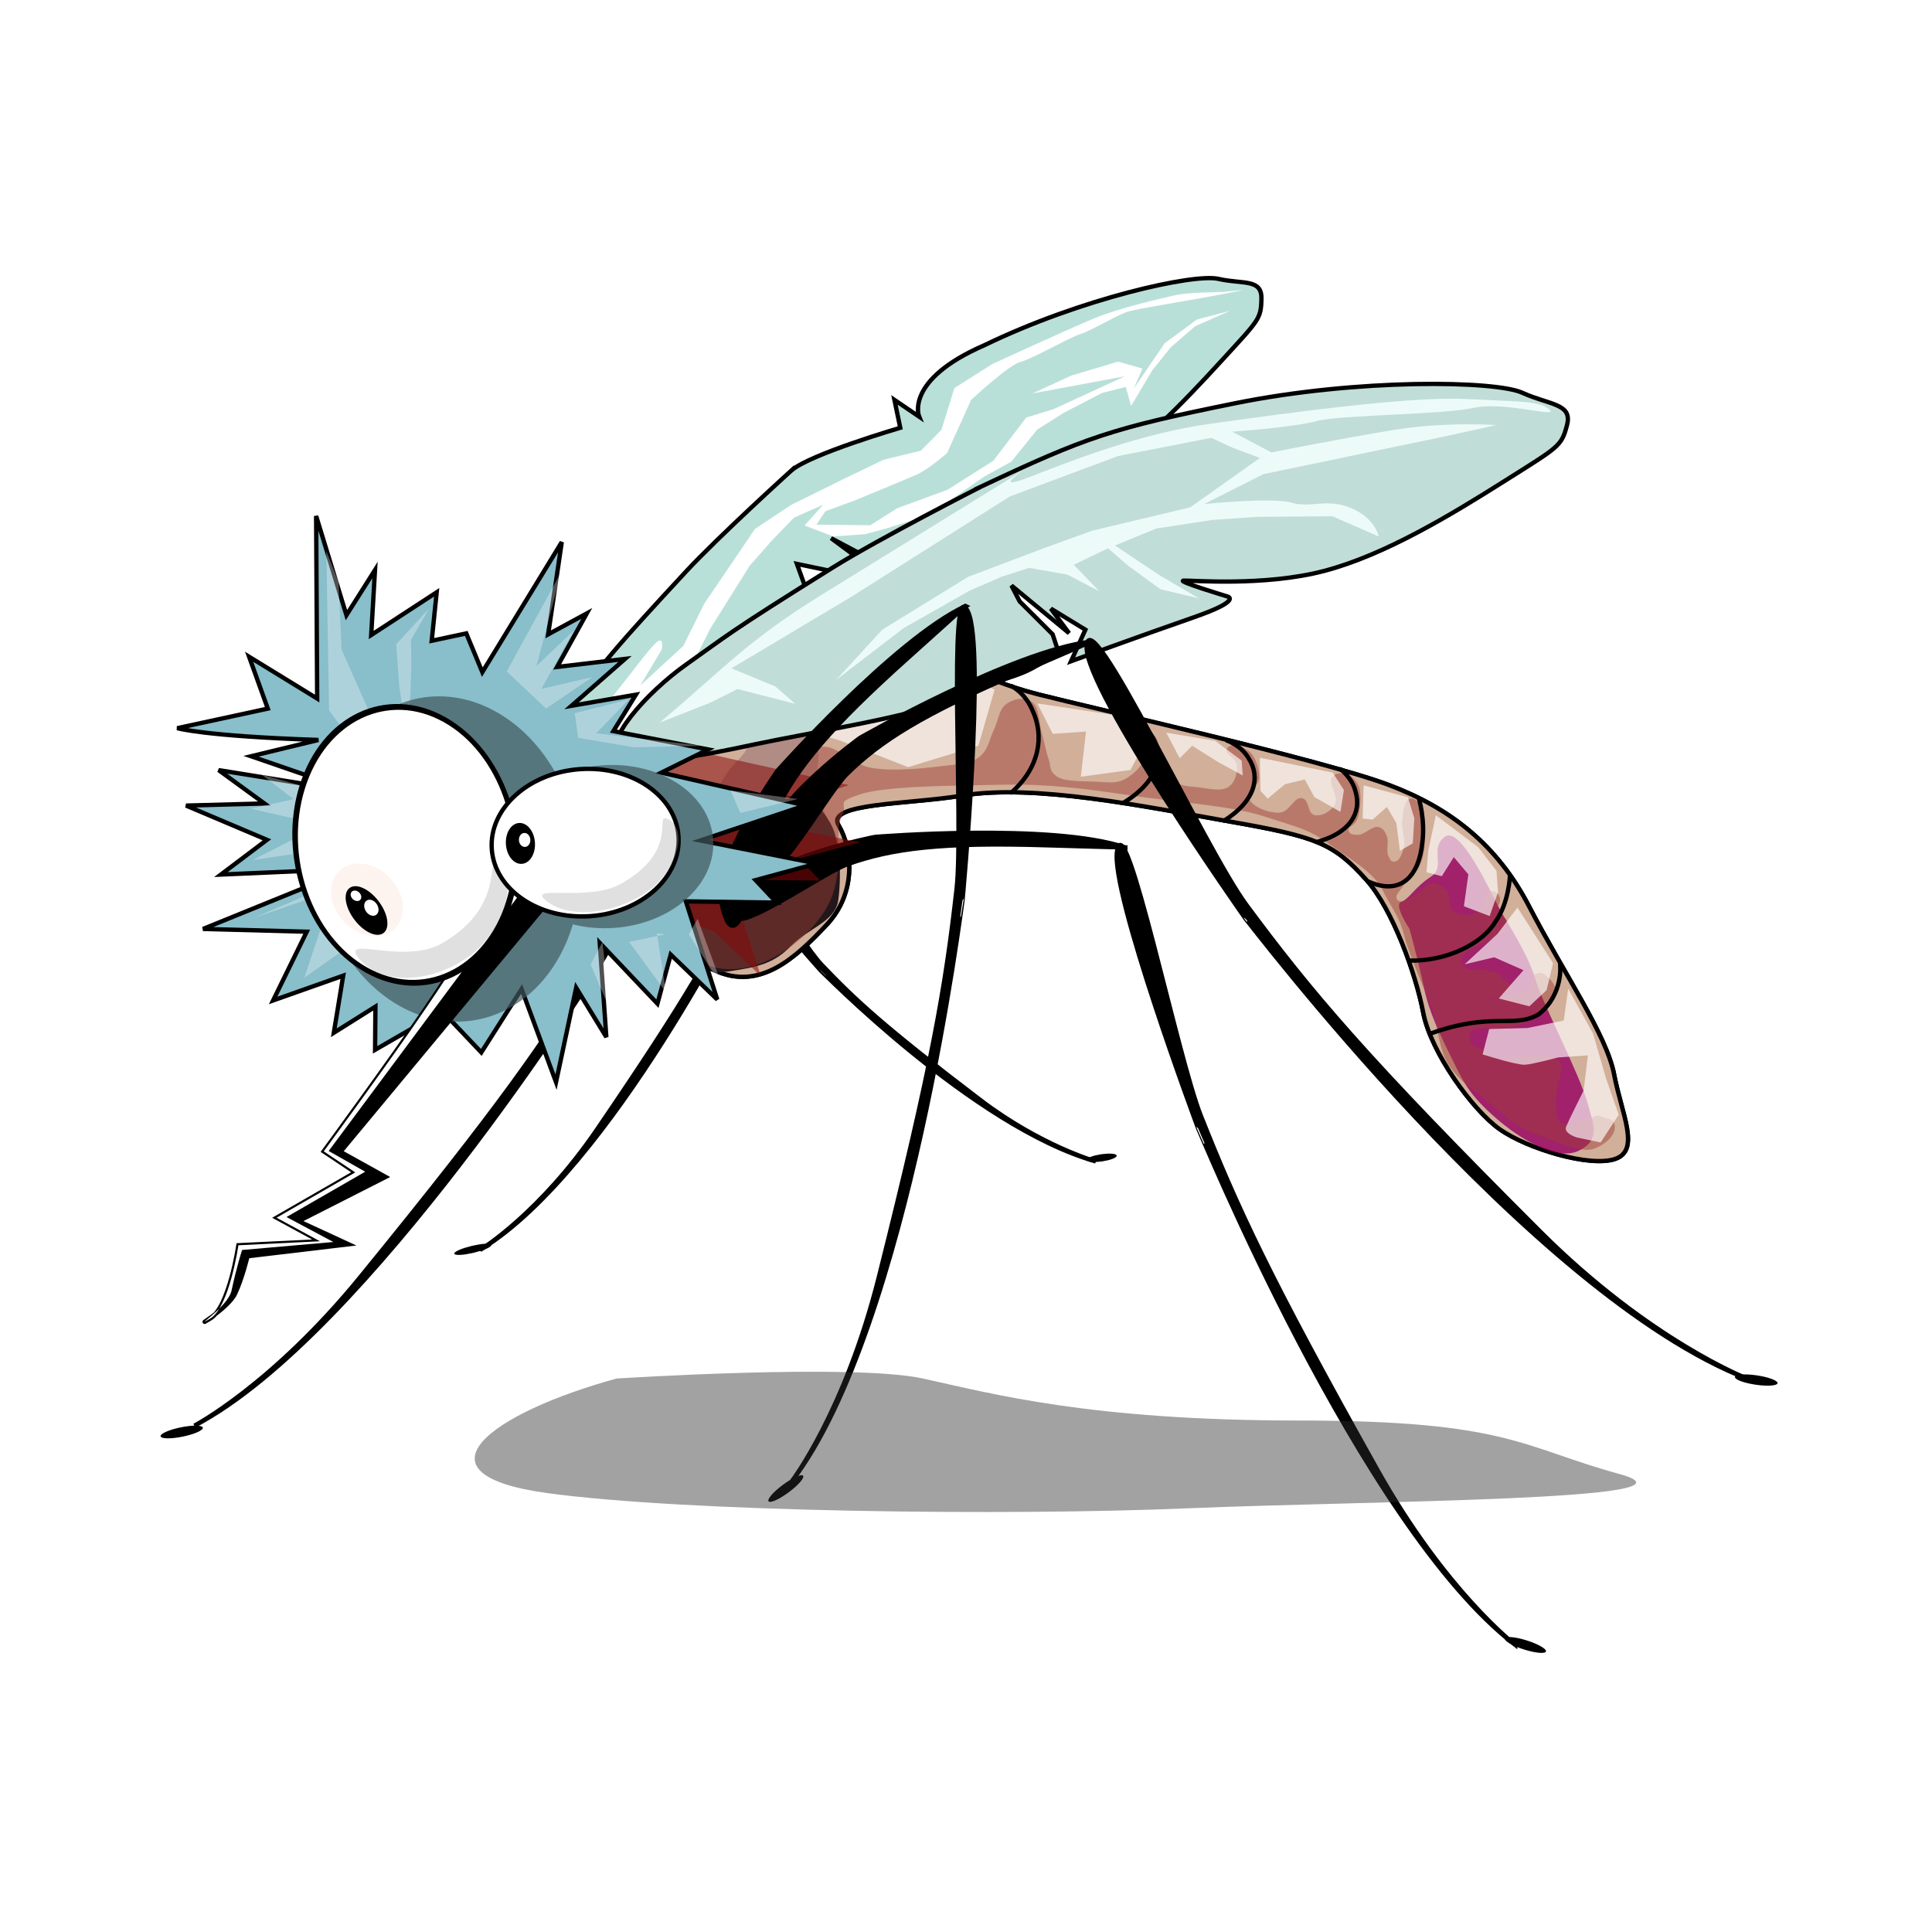 <svg:svg xmlns:dc="http://purl.org/dc/elements/1.1/" xmlns:ns1="http://sodipodi.sourceforge.net/DTD/sodipodi-0.dtd" xmlns:ns2="http://www.inkscape.org/namespaces/inkscape" xmlns:ns4="http://creativecommons.org/ns#" xmlns:rdf="http://www.w3.org/1999/02/22-rdf-syntax-ns#" xmlns:svg="http://www.w3.org/2000/svg" height="482.364" id="svg4834" version="1.1" viewBox="95.997 -67.598 482.364 482.364" width="482.364" ns1:docname="_svgclean2.svg" ns2:version="0.48.3.1 r9886">
  <ns1:namedview bordercolor="#666666" borderopacity="1" gridtolerance="10" guidetolerance="10" id="namedview105" objecttolerance="10" pagecolor="#ffffff" showgrid="false" ns2:current-layer="svg4834" ns2:cx="359.85406" ns2:cy="215.98736" ns2:pageopacity="0" ns2:pageshadow="2" ns2:window-height="645" ns2:window-maximized="0" ns2:window-width="674" ns2:window-x="0" ns2:window-y="0" ns2:zoom="0.22425739" />
  <svg:defs id="defs4836">
    <svg:filter color-interpolation-filters="sRGB" id="filter6479-7">
      <svg:feGaussianBlur id="feGaussianBlur6481-3" stdDeviation="2.158" />
    </svg:filter>
    <svg:filter color-interpolation-filters="sRGB" id="filter6513-0">
      <svg:feGaussianBlur id="feGaussianBlur6515-7" stdDeviation="2.283" />
    </svg:filter>
    <svg:filter color-interpolation-filters="sRGB" height="1.154" id="filter6453-1" width="1.255" x="-.127" y="-.077">
      <svg:feGaussianBlur id="feGaussianBlur6455-2" stdDeviation="4.197" />
    </svg:filter>
    <svg:filter color-interpolation-filters="sRGB" id="filter6343-9">
      <svg:feGaussianBlur id="feGaussianBlur6345-1" stdDeviation="4.323" />
    </svg:filter>
    <svg:filter color-interpolation-filters="sRGB" id="filter6321-2">
      <svg:feGaussianBlur id="feGaussianBlur6323-2" stdDeviation="4.022" />
    </svg:filter>
    <svg:filter color-interpolation-filters="sRGB" height="1.236" id="filter6209-6" width="1.162" x="-.081" y="-.118">
      <svg:feGaussianBlur id="feGaussianBlur6211-1" stdDeviation="5.977" />
    </svg:filter>
    <svg:filter color-interpolation-filters="sRGB" id="filter6563-7">
      <svg:feGaussianBlur id="feGaussianBlur6565-4" stdDeviation="3.678" />
    </svg:filter>
    <svg:filter color-interpolation-filters="sRGB" id="filter6597-5">
      <svg:feGaussianBlur id="feGaussianBlur6599-0" stdDeviation="2.303" />
    </svg:filter>
    <svg:filter color-interpolation-filters="sRGB" id="filter6295-8">
      <svg:feGaussianBlur id="feGaussianBlur6297-7" stdDeviation="3.019" />
    </svg:filter>
    <svg:filter color-interpolation-filters="sRGB" height="1.229" id="filter6155-5" width="1.165" x="-.083" y="-.114">
      <svg:feGaussianBlur id="feGaussianBlur6157-5" stdDeviation="5.168" />
    </svg:filter>
    <svg:filter color-interpolation-filters="sRGB" height="1.387" id="filter5081-4-8-7" width="1.299" x="-.149" y="-.194">
      <svg:feGaussianBlur id="feGaussianBlur5083-7-6-7" stdDeviation="1.315" />
    </svg:filter>
    <svg:filter color-interpolation-filters="sRGB" id="filter4637-6-4-5">
      <svg:feGaussianBlur id="feGaussianBlur4639-8-0-2" stdDeviation="0.432" />
    </svg:filter>
    <svg:filter color-interpolation-filters="sRGB" id="filter4637-3-8-7-5-4">
      <svg:feGaussianBlur id="feGaussianBlur4639-6-0-0-0-4" stdDeviation="0.432" />
    </svg:filter>
    <svg:filter color-interpolation-filters="sRGB" height="4.357" id="filter5702" width="2.479" x="-.74" y="-1.679">
      <svg:feGaussianBlur id="feGaussianBlur5704" stdDeviation="23.6" />
    </svg:filter>
  </svg:defs>
  <svg:g id="layer1" transform="translate(-12.193 -373.19)">
    <svg:g id="g4345" transform="matrix(3.694,0,0,3.694,-895.34,-2792.2)">
      <svg:g id="g6601-2" transform="matrix(.173 -.012 .012 .172 227.08 780.78)">
        <svg:path d="m443.27 636.42c25.711-11.019 92.743-15.61 115.7-9.182 22.956 6.428 36.73 17.447 58.768 24.793s108.27 33.167 134.06 44.994c23.335 10.7 40.589 26.238 51.422 51.422 11.684 27.164 26.629 52.34 28.466 67.95 1.837 15.61 8.264 30.302-1.837 33.057-10.101 2.755-33.975-6.428-44.076-14.692-10.101-8.264-24.793-32.139-26.629-47.749-1.837-15.61-9.182-41.321-18.365-53.258-11.876-15.439-18.365-18.365-51.422-26.629-33.057-8.264-75.296-20.201-103.76-17.447-20.842 2.017-53.258-0.918-48.667 8.264 4.591 9.182 5.51 26.629-7.346 38.566-12.855 11.937-27.726 24.338-44.994 14.692-11.305-6.315-33.458-15.955-57.849-13.774 34.865-60.674-67.875-65.007 16.528-101.01z" id="path5085-1-3" style="stroke:#000000;stroke-width:1.692px;fill:#d1af99" ns2:connector-curvature="0" />
        <svg:path d="m627.77 836.34c-46.75-16.94-101.69-82.26-101.78-82.17 0 0-30.424-39.043-29.145-46.269 1.468-8.292 21.631 34.273 29.689 44.071 12.258 14.907 23.009 26.347 58.11 57.283 22.1 19.478 43.13 27.088 43.13 27.088z" id="path4285-0-7-9-1-8-2" style="stroke:#000000;stroke-width:1.692px" ns2:connector-curvature="0" />
        <svg:path d="m386.61 853.95c52.672-27.801 112.8-131.76 112.91-131.62 0 0 33.184-62.074 31.442-73.385-1.998-12.978-23.338 54.359-32.148 69.949-13.403 23.717-25.22 41.954-64.055 91.423-24.451 31.147-48.145 43.637-48.145 43.637z" id="path4285-0-7-9-1-7" style="stroke:#000000;stroke-width:1.692px" ns2:connector-curvature="0" />
        <svg:path d="m493.79 426.61c0 4.501-4.728 8.149-10.56 8.149-5.832 0-10.56-3.649-10.56-8.149s4.728-8.149 10.56-8.149c5.832 0 10.56 3.649 10.56 8.149z" id="path3753-0-3-2-9-0-0-7-7-4" style="stroke:#000000;stroke-width:6.627px;fill-rule:evenodd" transform="matrix(-.013 -.1 -.639 .105 662.08 857.36)" ns2:connector-curvature="0" />
        <svg:g id="g5987-0" transform="matrix(.906 .424 -.424 .906 527.03 -36.154)">
          <svg:g id="g5896-1-1-2-2" transform="matrix(.721 -.693 .693 .721 -717.55 472.68)">
            <svg:path d="m295.49 974.16c75.928-6.664 213.39-104.03 213.41-103.8 0 0 79.167-59.574 85.257-74.552 6.987-17.186-63.204 55.199-83.596 69.909-31.023 22.379-56.496 38.786-132.85 79.704-48.074 25.763-82.218 28.74-82.218 28.74z" id="path4285-0-7-9-5-5-4" style="stroke:#000000;stroke-width:1.692px" ns2:connector-curvature="0" />
          </svg:g>
          <svg:path d="m493.79 426.61c0 4.501-4.728 8.149-10.56 8.149-5.832 0-10.56-3.649-10.56-8.149s4.728-8.149 10.56-8.149c5.832 0 10.56 3.649 10.56 8.149z" id="path3753-0-3-2-9-0-0-7-9-6-9" style="stroke:#000000;stroke-width:5.079px;fill-rule:evenodd" transform="matrix(.094 .108 -.658 .429 402.15 739.16)" ns2:connector-curvature="0" />
        </svg:g>
        <svg:path d="m443.27 636.42c25.711-11.019 92.743-15.61 115.7-9.182 22.956 6.428 36.73 17.447 58.768 24.793s108.27 33.167 134.06 44.994c23.335 10.7 40.589 26.238 51.422 51.422 11.684 27.164 26.629 52.34 28.466 67.95 1.837 15.61 8.264 30.302-1.837 33.057-10.101 2.755-33.975-6.428-44.076-14.692-10.101-8.264-24.793-32.139-26.629-47.749-1.837-15.61-9.182-41.321-18.365-53.258-11.876-15.439-18.365-18.365-51.422-26.629-33.057-8.264-75.296-20.201-103.76-17.447-20.842 2.017-53.258-0.918-48.667 8.264 4.591 9.182 5.51 26.629-7.346 38.566-12.855 11.937-27.726 24.338-44.994 14.692-11.305-6.315-33.458-15.955-57.849-13.774 34.865-60.674-67.875-65.007 16.528-101.01z" id="path5085-3" style="stroke:#000000;stroke-width:1.692px;fill:#d1af99" ns2:connector-curvature="0" />
        <svg:path d="m471.06 327.21c9.182-3.673 24.793-2.755 32.139-4.591s33.057-9.182 25.711-1.837c-7.346 7.346-20.201 10.101-16.528 15.61 3.673 5.51 1.837 9.182 9.182 13.774 7.346 4.591 11.937 3.673 8.264 18.365-3.673 14.692 16.528 33.975-6.428 28.466-22.956-5.51-38.566-9.182-33.057-22.956 5.51-13.774 17.447-14.692 11.937-22.038-5.51-7.346-6.428-8.264-15.61-10.101-9.182-1.837 15.61-11.019 15.61-11.019z" id="path6457-6" style="opacity:.63;filter:url(#filter6479-7);fill:#7f5965" transform="translate(0,308.27)" ns2:connector-curvature="0" />
        <svg:path d="m455.45 409.85 25.711 26.629s-1.837 8.264 10.101 7.346c11.937-0.918 18.365-1.837 25.711-8.264s18.365-8.264 20.201-16.528c1.837-8.264 2.755-22.956-0.918-30.302-3.673-7.346-6.428-11.019-22.038-12.855-15.61-1.837-54.176 0-54.176 0z" id="path6483-0" style="filter:url(#filter6513-0);fill:#22181b" transform="matrix(.971 0 0 1 13.147 308.27)" ns2:connector-curvature="0" />
        <svg:path d="m757.55 442.91s2.755 11.937 4.591 23.874 7.346 22.956 11.019 31.22c3.673 8.264 6.428 13.774 16.528 22.956 10.101 9.182 25.711 19.283 35.812 15.61s7.346-10.101 5.51-18.365c-2.852-12.834-16.528-40.403-19.283-51.422-2.755-11.019-11.019-23.874-13.774-29.384-2.755-5.51-14.692-34.893-22.038-30.302-7.346 4.591 0 11.937-7.346 15.61s-10.101 8.264-13.774 9.182c-3.673 0.918 2.755 11.019 2.755 11.019z" id="path6419-5" style="opacity:.902;filter:url(#filter6453-1);fill:#960061" transform="matrix(.88 0 0 .976 89.408 321.59)" ns2:connector-curvature="0" />
        <svg:path d="m496.06 390.23c10.019-4.742 15.394-11.641 21.427-16.882 6.032-5.24 7.85-13.169 14.934-14.285 7.084-1.116 12.107 7.699 20.128 9.739 8.021 2.041 20.1 1.721 27.27 1.299 7.171-0.422 11.695-0.001 15.583-2.597 3.888-2.596 4.55-7.029 6.493-10.389 1.943-3.36 2.597-7.792 5.194-9.739s7.188-2.991 10.389-0.649c3.2 2.342 2.394 9.085 3.247 12.986 0.852 3.901 1.149 7.468 1.948 10.389 0.799 2.921-0.275 4.633 2.597 7.142s10.465 2.766 14.934 3.247c4.469 0.48 7.908 1.565 11.687 0 3.779-1.565 8.099-5.399 9.09-9.09 0.992-3.692-4.614-7.784-2.597-9.739s4.593 0.022 6.493 1.948 1.522 5.945 2.597 9.09c1.075 3.145 1.379 7.366 3.896 9.739 2.517 2.373 6.143 2.56 9.739 3.247 3.597 0.687 8.688 2.453 11.687 0.649 3-1.804 3.888-5.584 3.896-8.441 0.008-2.857-4.988-5.012-3.247-7.142 1.742-2.13 5.995-0.358 8.441 1.948 2.446 2.305 3.659 7.642 3.247 11.038-0.413 3.396-5.533 4.193-4.545 7.792 0.987 3.599 7.714 6.517 11.687 6.493 3.973-0.024 6.027-5.952 9.09-5.194 3.064 0.758 1.705 6.308 4.545 7.142 2.84 0.835 6.758-1.075 8.441-3.896s-2.201-8.268-0.649-10.389c1.551-2.12 3.155-1.864 5.194-1.299 2.04 0.565 4.051 1.993 5.194 5.194 1.143 3.202-0.051 10.069-1.299 12.986-1.248 2.917-4.237 2.856-3.896 4.545 0.341 1.69 1.806 1.799 3.896 1.948s5.662-3.203 7.792-2.597c2.13 0.606 2.517 1.88 3.247 3.896 0.73 2.016-0.731 6.026 0 7.792s0.823 2.773 2.597 2.597c1.774-0.176 3.055-3.066 3.896-5.844 0.841-2.777-0.704-7.184 0-10.389 0.704-3.204 1.037-8.185 3.896-8.441 2.859-0.256 3.725 3.891 4.545 6.493 0.82 2.602 0 4.545 0 8.441s-0.861 8.355-2.597 11.687c-1.736 3.332-5.593 5.427-7.142 7.792-1.55 2.365-4.281 3.945-2.597 5.844 1.684 1.899 6.173-1.561 8.441-2.597s3.06-3.192 5.194-3.247 4.171 1.14 5.844 3.247c1.672 2.107-0.613 7.397 2.597 9.09 3.21 1.693 9.999 2.965 11.687-3.896 1.689-6.861 8.586-2.89 5.844 1.948-2.743 4.838 4.455 4.097 2.597 9.09s-19.227 6.808-18.83 12.337c0.397 5.529 7.255 3.345 9.739 4.545s4.299 0.289 5.194 2.597c0.895 2.308 11.154 5.85-3.247 8.441-14.401 2.591 4.083-0.276 10.389-1.299 6.306-1.023 4.838-6.598 7.142-7.142 2.304-0.544 2.465 0.057 3.896 1.299s3.381 3.876 3.247 6.493c-0.135 2.617-1.586 4.627-4.545 7.142-2.959 2.515-8.494 4.581-13.635 5.844-5.142 1.263-15.082-2.6-16.882 1.299-1.8 3.898 2.597 5.844 5.194 7.142s3.896 5.194 7.792 3.896 12.523-1.123 16.232 0c3.71 1.123 5.194 1.299 5.844 3.896s-1.41 5.733-1.948 8.441c-0.537 2.707-1.338 5.372-1.299 7.792s-0.237 5.085 1.299 6.493 3.247 1.299 5.844 0.649 4.641-1.115 6.493-1.299c1.852-0.183 1.948-1.299 4.545 0s4.43 0.911 4.545 3.896c0.115 2.985-2.728 6.512-8.441 8.441-5.713 1.929-14.728-4-22.708-7.226-7.98-3.226-15.097-11.66-20.76-16.896-5.663-5.236-7.879-6.577-11.679-12.958-3.8-6.381-3.239-17.087-5.844-25.323-2.605-8.236-7.132-21.338-8.449-28.625-1.317-7.286-4.195-10.82-7.185-18.222-2.99-7.402-12.914-13.928-20.154-20.059-7.24-6.131-10.951-6.937-24.024-12.323-13.073-5.386-34.973-8.315-52.559-12.253-17.586-3.938-32.584-6.969-49.996-7.792-17.412-0.823-45.962-2.901-56.523-0.069s-4.369 2.596-7.758 8.51c-3.389 5.914-0.297 18.6-5.844 31.166-5.547 12.567-23.33 26.359-39.607 26.621-16.277 0.262-23.335-12.399-29.868-22.076-6.532-9.677-12.117-15.465-6.493-24.673 5.624-9.208 28.29-3.699 38.309-8.441z" id="path6325-0" style="opacity:.688;filter:url(#filter6343-9);fill:#9e3e37" transform="matrix(.987 0 0 .979 5.766 315.28)" ns2:connector-curvature="0" />
        <svg:path d="m525.93 318.16-13.635 3.896 4.545 25.972 22.725 8.441 25.972 12.337 27.92-6.493 7.792-21.427-9.739-6.493-35.711-14.285zm91.551 29.218 31.816 7.142 9.09 11.038-6.493 10.389-19.479 1.299 3.247-17.531h-12.986zm49.347 14.934 18.83 4.545 9.739 8.441v5.844l-9.09-5.844-9.739-7.142-5.194 4.545zm35.711 12.337 27.92 7.792 3.896 7.142-1.948 8.441-9.739-6.493-3.247-7.142-7.792 1.299-7.142 5.194-2.597-3.247zm39.607 13.635 16.882 5.844 1.948 8.441-1.299 9.739-5.194 2.597-0.649-11.038-3.247-6.493-5.844 4.545-3.896-0.649zm27.27 13.635 15.583 13.635 6.493 9.739v8.441l-3.896 9.09-9.739-4.545 2.597-12.337-5.194-7.142-5.194 7.142-5.844-1.948 1.299-8.441zm29.218 38.309 12.337 22.725-3.247 10.389-7.142 5.844-11.687-3.896 10.389-10.389-11.038-5.844-11.687 1.948 13.635-11.038zm17.531 33.114 8.441 18.18 3.896 18.18 3.896 14.285-7.792 10.389-9.09-2.597s-5.194-1.948-3.896-4.545 7.792-13.635 7.792-13.635l2.597-13.635h-11.687s-9.739 1.948-12.986 1.948-16.232-5.194-16.232-5.194l3.247-9.739 14.934 0.649 14.285-1.948z" id="path6301-2" style="opacity:.801;filter:url(#filter6321-2);fill:#ffffff" transform="translate(0,308.27)" ns2:connector-curvature="0" />
        <svg:g id="g5888-8-32" style="stroke:#000000" transform="translate(52.704,-79.307)">
          <svg:g id="g5896-1-17" style="stroke-width:1.692px">
            <svg:path d="m595.11 793.68c-28.17-11.75-97.06-10.91-97.06-10.91s-43.378 5.317-53.176 18.87c-17.908 24.77 29.9-5.565 41.66-8.907 17.891-5.084 37.605-6.127 78.36-2.004 20.846 2.109 30.215 2.948 30.215 2.948z" id="path4285-6-9-9" ns2:connector-curvature="0" />
            <svg:path d="m725.05 1116.1c-56.95-50.7-109.14-210.87-109.29-210.69 0 0-27.972-95.048-23.919-110.7 4.65-17.96 17.774 82.011 25.358 105.98 11.538 36.47 22.186 64.838 59.034 143.24 23.2 49.362 48.82 72.127 48.82 72.127z" id="path4285-0-7-9-2" ns2:connector-curvature="0" />
          </svg:g>
          <svg:path d="m493.79 426.61c0 4.501-4.728 8.149-10.56 8.149-5.832 0-10.56-3.649-10.56-8.149s4.728-8.149 10.56-8.149c5.832 0 10.56 3.649 10.56 8.149z" id="path3753-0-3-2-9-0-0-7-6" style="stroke-width:5.079px;fill-rule:evenodd" transform="matrix(.033 -.139 .732 .285 400.81 1062)" ns2:connector-curvature="0" />
        </svg:g>
        <svg:path d="m453.86 638.11 25.323-2.597-9.739 13.635 36.361 9.739-18.83 7.792 55.028 16.719-41.717 10.876 44.639 12.174-24.227 4.829 7.589 9.374-35.265-2.962 9.537 39.242-16.882-18.83c-29.251-14.186-54.032-18.428-118.17-72.072 51.683-11.004 77.882-25.793 86.357-27.92z" id="path5829-1-7" style="opacity:.732;filter:url(#filter6209-6);fill:#860707" transform="matrix(1 0 0 .982 0 11.4)" ns2:connector-curvature="0" />
        <svg:path d="m528.33 557.8c7.909-5.852 43.359-13.644 43.359-13.644l-1.505-11.065 9.141 7.221s-4.92-14.643 27.256-26.145c38.824-15.695 83.498-22.479 92.844-19.619 9.345 2.86 16.899 0.983 16.188 8.933-0.711 7.95-1.467 8.138-17.349 23.314-15.883 15.176-35.196 32.932-53.972 41.916-18.775 8.985-43.055 10.7-45.321 11.264-2.266 0.563 14.978 3.187 14.978 3.187s5.633 0.328-9.948 9.382-52.939 7.106-52.939 7.106l18.539 3.171-27.8-17.368 22.685 19.502-36.671-10.372 5.025 17.812 14.735 3.978-0.207-12.333s10.265 10.27 2.82 16.439c-7.445 6.169-18.505 9.902-22.929 15.32-4.424 5.418-43.593 19.471-58.937 25.876-15.344 6.405-37.313 15.32-43.637 11.709-6.324-3.611 5.328-23.781 17.024-36.189s11.4-13.039 42.706-42.571c13.647-12.874 43.915-36.826 43.915-36.826z" id="path6517-7-9" style="stroke:#000000;stroke-width:1.692px;fill:#b9e0d8" ns2:connector-curvature="0" />
        <svg:path d="m457.29 326.29c14.692-14.692 20.201-21.12 24.793-24.793 4.591-3.673 2.755 2.755 2.755 2.755l-11.019 14.692 21.12-15.61 11.019-17.447 15.61-18.365 10.101-11.937 17.447-9.182 26.629-10.101 17.447-6.428 17.447-2.755 10.101-8.264 7.346-17.447 18.365-9.182s36.73-12.855 48.667-16.528 31.22-6.428 37.648-7.346c6.428-0.918 18.365 0 22.956 0 4.591 0 15.61-0.918-0.918 0.918s-39.485 3.673-44.076 4.591c-4.591 0.918-18.365 7.346-22.956 8.264-4.591 0.918-22.956 9.182-28.466 10.101-5.51 0.918-23.874 14.692-23.874 14.692l-12.855 22.038s-9.182 6.428-14.692 8.264c-5.51 1.837-29.384 9.182-29.384 9.182l-13.774 3.673-4.591 5.51 24.793 1.837 12.855-6.428 23.874-6.428 22.038-11.019 16.528-17.447 12.855-2.755 33.975-11.937-43.158 4.591 18.365-6.428 22.038-4.591 11.019 3.673-4.591 8.264 15.61-18.365 15.61-9.182 15.61-2.755-16.528 5.51-11.937 8.264-9.182 9.182-11.019 14.692-1.837-8.264-11.019 1.837-18.365 7.346-12.855 6.428-12.855 12.855-12.855 5.51-18.365 10.101-11.937 5.51-16.528 3.673-10.101 1.837h-14.692l-12.855-5.51 9.182-8.264-13.774 4.591-11.019 9.182-11.019 10.101-20.201 25.711-8.264 12.855-22.038 15.61-13.774 13.774-12.855 6.428z" id="path6537-3" style="filter:url(#filter6563-7);fill:#ffffff" transform="matrix(.844 0 0 .917 63.716 345.4)" ns2:connector-curvature="0" />
        <svg:path d="m601.45 569.37c42.239-16.528 52.34-19.283 101.01-25.711 48.667-6.428 101.93-1.837 112.03 3.673 10.101 5.51 19.283 5.51 16.528 13.774-2.755 8.264-3.673 8.264-25.711 20.201s-48.667 25.711-72.541 30.302c-23.874 4.591-52.34 0-55.095 0-2.755 0 16.528 7.346 16.528 7.346s6.428 1.837-13.774 7.346c-20.201 5.51-48.667 13.774-48.667 13.774l6.428-11.937-12.855-9.182 6.428 10.101-21.12-20.201 2.755 6.428 11.937 13.774 1.837 7.346s-0.918 0.918-11.019 5.51c-10.101 4.591-28.466 5.51-34.893 10.101-6.428 4.591-55.095 9.182-74.378 11.937-19.283 2.755-46.83 6.428-53.258 0.918-6.428-5.51 11.937-23.874 28.466-33.975 16.528-10.101 16.34-10.85 59.686-33.975 18.896-10.081 59.686-27.547 59.686-27.547z" id="path6517-6" style="stroke:#000000;stroke-width:1.692px;fill:#c1ddd8" ns2:connector-curvature="0" />
        <svg:path d="m470.14 344.66c27.547-20.201 35.812-29.384 67.032-45.912s81.724-43.158 81.724-43.158-14.692 8.264 2.755 2.755 44.076-13.774 70.705-15.61c26.629-1.837 77.133-5.51 100.09-2.755 22.956 2.755 28.466 2.755 32.139 6.428s-17.447-4.591-29.384-2.755-52.34-0.918-61.522 0.918c-9.182 1.837-33.057 1.837-33.057 1.837l14.692 9.182s28.466-3.673 48.667-5.51 39.485 0.918 39.485 0.918l-18.365 2.755-73.46 10.101-23.874 10.101s26.629-0.918 33.975 1.837 13.774-0.918 22.956 3.673c9.182 4.591 10.101 11.937 10.101 11.937l-17.447-9.182-29.384-1.837h-17.447l-22.038 1.837-16.528 5.51 16.528 12.855 14.692 10.101-14.692-4.591-11.937-10.101-7.346-7.346-13.774 5.51 9.182 11.019-11.937-7.346-14.692-3.673-11.019 2.755-12.855 4.591-26.629 12.855-27.547 18.365 19.283-18.365 34.893-18.365 30.302-9.182 19.283-5.51 38.566-6.428 28.466-17.447-10.101-4.591-8.264-4.591-36.73 4.591-43.158 12.855-64.277 34.893-48.667 24.793 16.528 8.264 7.346 7.346-22.038-7.346-11.019 4.591z" id="path6567-6" style="filter:url(#filter6597-5);fill:#edfbf8" transform="translate(0,308.27)" ns2:connector-curvature="0" />
        <svg:g id="g5888-88" style="stroke:#000000" transform="translate(61.034,-107.78)">
          <svg:g id="g5896-2" style="stroke-width:1.692px">
            <svg:path d="m579.06 740.75c-30.488 1.327-92.498 31.36-92.498 31.36s-37.01 23.242-40.122 39.674c-5.688 30.032 24.703-17.741 33.93-25.762 14.037-12.203 31.44-21.522 70.086-35.104 19.767-6.947 28.605-10.168 28.605-10.168z" id="path4285-6-5" ns2:connector-curvature="0" />
            <svg:path d="m814.39 1046.9c-82.15-38.6-182.7-193.89-182.85-193.66 0 0-55.936-92.958-54.369-110.54 1.798-20.169 40.345 81.874 55.112 105.18 22.465 35.458 42.022 62.598 105.31 135.66 39.846 46.003 76.797 63.309 76.797 63.309z" id="path4285-0-7-0" ns2:connector-curvature="0" />
          </svg:g>
          <svg:path d="m493.79 426.61c0 4.501-4.728 8.149-10.56 8.149-5.832 0-10.56-3.649-10.56-8.149s4.728-8.149 10.56-8.149c5.832 0 10.56 3.649 10.56 8.149z" id="path3753-0-3-2-9-0-0-5" style="stroke-width:5.079px;fill-rule:evenodd" transform="matrix(.01 -.142 .768 .164 485.16 1046.2)" ns2:connector-curvature="0" />
        </svg:g>
        <svg:g id="g5888-8-3-7" style="stroke:#000000" transform="matrix(.646 .763 -.763 .646 820.78 -143.4)">
          <svg:g id="g5896-1-1-8" style="stroke-width:1.692px" transform="matrix(-.062 -.998 .998 -.062 -323.49 1308.2)">
            <svg:path d="m595.11 793.68c-28.17-11.75-97.06-10.91-97.06-10.91s-43.378 5.317-53.176 18.87c-17.908 24.77 29.9-5.565 41.66-8.907 17.891-5.084 37.605-6.127 78.36-2.004 20.846 2.109 30.215 2.948 30.215 2.948z" id="path4285-6-9-4-9" ns2:connector-curvature="0" />
            <svg:path d="m295.49 974.16c75.928-6.664 213.39-104.03 213.41-103.8 0 0 79.167-59.574 85.257-74.552 6.987-17.186-63.204 55.199-83.596 69.909-31.023 22.379-56.496 38.786-132.85 79.704-48.074 25.763-82.218 28.74-82.218 28.74z" id="path4285-0-7-9-5-9" ns2:connector-curvature="0" />
          </svg:g>
          <svg:path d="m493.79 426.61c0 4.501-4.728 8.149-10.56 8.149-5.832 0-10.56-3.649-10.56-8.149s4.728-8.149 10.56-8.149c5.832 0 10.56 3.649 10.56 8.149z" id="path3753-0-3-2-9-0-0-7-9-2" style="stroke-width:5.079px;fill-rule:evenodd" transform="matrix(.143 -.002 -.098 .779 603.53 625.22)" ns2:connector-curvature="0" />
        </svg:g>
        <svg:path d="m336.99 342.18c-44.152-4.545-54.541-8.441-54.541-8.441l35.711-5.194-5.844-20.778 25.323 18.18 4.545-71.423 9.09 39.607 12.337-16.882-3.247 25.323 26.621-14.934-3.247 18.83 13.635-1.948 5.194 15.583 34.413-48.697-7.792 35.711 15.583-7.142-12.986 20.128 26.621-1.299-22.076 16.882 25.323-2.597-9.739 13.635 36.361 9.739-18.83 7.792 55.028 16.719-41.717 10.876 44.639 12.174-24.227 4.829 7.589 9.374-35.265-2.962 9.537 39.242-16.882-18.83-6.493 18.83-20.778-25.323-0 37.01-10.389-20.128-10.389 36.361-10.876-37.335-17.369 23.699-14.122-17.206-27.108 13.311 1.299-16.882-16.882 9.09 5.194-22.076-27.92 7.792 14.934-25.972-40.256-3.896 59.086-19.479-50.645-1.299 18.83-12.337-30.517-15.583 30.517 1.299-16.882-14.285 52.593 12.337-39.607-16.882z" id="path5829-5" style="stroke:#000000;stroke-width:1.692px;fill:#89becb" transform="translate(0,308.27)" ns2:connector-curvature="0" />
        <svg:path d="m345.2 576.81-3.247 62.333 11.687 18.83 5.844-11.687-11.038-30.517 0.649-26.621zm26.621 78.565-1.948-24.024v-16.232l13.635-12.986-7.792 11.687-0.649 11.038zm-35.711 14.934-22.076-7.792 11.687 10.389-16.882 2.597 14.934 4.545 11.687 3.896-27.27 11.687 33.114-2.597-5.844 17.531-28.569 7.792 33.114-11.687-14.934 36.361 23.375-14.285-1.299 14.934 16.232-47.399zm143.49 60.385 7.792 27.27-11.687-21.427zm-16.232 4.545 1.948 23.375-12.986-20.778 14.285-1.948zm-21.427 1.948 1.299 27.27-6.493-18.83zm53.892-55.84 25.972 5.194-22.725 3.896zm-83.759-52.593 24.024-37.659-12.337 36.361 15.583-12.986-14.285 22.076 20.128-3.247-18.83 11.038zm25.323 18.18 21.427-3.896-13.635 12.337 40.906 7.792-26.621-1.299-21.427-5.194z" id="path6277-1" style="opacity:.562;filter:url(#filter6295-8);fill:#ffffff" ns2:connector-curvature="0" />
        <svg:g id="g6079-6" style="opacity:.7;filter:url(#filter6155-5);fill:#40575d" transform="matrix(1.03,0,0,1.186,-4.172,-115.71)">
          <svg:path d="m493.79 426.61c0 4.501-4.728 8.149-10.56 8.149-5.832 0-10.56-3.649-10.56-8.149s4.728-8.149 10.56-8.149c5.832 0 10.56 3.649 10.56 8.149z" id="path3753-5-45-7-3" style="fill-rule:evenodd" transform="matrix(2.055,-4.509,5.524,3.104,-2972.6,1542.9)" ns2:connector-curvature="0" />
          <svg:g id="g5614-1-1" transform="matrix(3.762,0,0,3.306,-1119.7,-1833.1)">
            <svg:g id="g5584-7-3" style="fill:#40575d" transform="translate(-28.925,15.151)">
              <svg:g id="g3831-28-6-4" style="fill:#40575d" transform="translate(-29.137,17.662)">
                <svg:path d="m493.79 426.61c0 4.501-4.728 8.149-10.56 8.149-5.832 0-10.56-3.649-10.56-8.149s4.728-8.149 10.56-8.149c5.832 0 10.56 3.649 10.56 8.149z" id="path3753-4-6-6" style="fill-rule:evenodd;fill:#40575d" transform="translate(-11.134,303.1)" ns2:connector-curvature="0" />
              </svg:g>
            </svg:g>
          </svg:g>
        </svg:g>
        <svg:path d="m396.72 720.57c-5.489 11.745-12.271 21.101-24.673 37.01-15.502 19.885-44.152 53.892-44.152 53.892l11.687 9.09-31.816 15.583 16.232 10.389-31.816-0.649s-5.194 24.024-12.986 27.92c-7.792 3.896 7.142-3.247 10.389-9.09 3.247-5.844 5.844-14.285 5.844-14.285l39.607-1.948-18.83-10.389 35.062-14.934-16.882-11.038 86.357-90.902-7.142-23.375z" id="path5826-8" style="stroke:#000000;stroke-width:1.692px" ns2:connector-curvature="0" />
        <svg:path d="m651.74 662.74s6.27 2.511 9.161 8.399c4.656 8.232 1.679 18.304-12.85 25.845" id="path4229-8-2-0-8" style="stroke-linejoin:round;stroke:#000000;stroke-width:1.691;stroke-linecap:round;fill:none" ns2:connector-curvature="0" />
        <svg:path d="m690.2 675.31s5.496 2.292 8.03 7.667c4.081 7.515 1.472 16.709-11.264 23.592" id="path4229-8-2-0-4-7" style="stroke-linejoin:round;stroke:#000000;stroke-width:1.691;stroke-linecap:round;fill:none" ns2:connector-curvature="0" />
        <svg:path d="m733.6 689.64s4.339 3.629 5.254 9.253c1.761 8.013-2.882 15.698-15.997 18.445" id="path4229-8-2-0-7-6" style="stroke-linejoin:round;stroke:#000000;stroke-width:1.691;stroke-linecap:round;fill:none" ns2:connector-curvature="0" />
        <svg:path d="m763.25 703.08s1.971 8.611 0.173 17.404c-2.179 12.887-9.559 20.287-21.767 13.959" id="path4229-8-2-0-7-8-7" style="stroke-linejoin:round;stroke:#000000;stroke-width:1.691;stroke-linecap:round;fill:none" ns2:connector-curvature="0" />
        <svg:path d="m796.59 735.89s-1.149 10.595-6.86 17.519c-5.442 8.065-19.817 14.324-34.724 12.913" id="path4229-8-2-0-7-8-3-1" style="stroke-linejoin:round;stroke:#000000;stroke-width:1.691;stroke-linecap:round;fill:none" ns2:connector-curvature="0" />
        <svg:path d="m813.68 771.92s0.688 11.514-9.614 18.897c-10.263 5.081-17.981-2.434-42.759 4.649" id="path4229-8-2-0-7-8-3-2-4" style="stroke-linejoin:round;stroke:#000000;stroke-width:1.691;stroke-linecap:round;fill:none" ns2:connector-curvature="0" />
        <svg:path d="m608.02 648.22s5.109 3.05 7.465 10.2c3.794 9.998 1.368 22.231-10.471 31.389" id="path4229-8-2-0-6-4" style="stroke-linejoin:round;stroke:#000000;stroke-width:1.691;stroke-linecap:round;fill:none" ns2:connector-curvature="0" />
        <svg:path d="m396.72 720.57c-5.489 11.745-12.271 21.101-24.673 37.01-15.502 19.885-44.152 53.892-44.152 53.892l11.687 9.09-31.816 15.583 16.232 10.389-31.816-0.649s-5.194 24.024-12.986 27.92c-7.792 3.896 7.254-3.961 9.09-10.389 2.597-9.09 5.194-15.583 5.194-15.583l35.711-0.649-17.531-11.038 31.816-15.583-13.635-9.09 82.461-96.745 1.299-16.882z" id="path5826-6-2" style="fill:#ffffff" ns2:connector-curvature="0" />
        <svg:g id="g5540-9" style="fill-rule:evenodd" transform="matrix(1.798 -.855 1.331 2.238 -1462.2 -548.13)">
          <svg:path d="m493.79 426.61c0 4.501-4.728 8.149-10.56 8.149-5.832 0-10.56-3.649-10.56-8.149s4.728-8.149 10.56-8.149c5.832 0 10.56 3.649 10.56 8.149z" id="path3753-5-45-10" style="stroke:#000000;stroke-width:.421px;fill:#ffffff" transform="matrix(1.933,-1.288,1.248,1.872,-993.22,559.54)" ns2:connector-curvature="0" />
          <svg:path d="m493.79 426.61c0 4.501-4.728 8.149-10.56 8.149-5.832 0-10.56-3.649-10.56-8.149s4.728-8.149 10.56-8.149c5.832 0 10.56 3.649 10.56 8.149z" id="path3753-0-3-6-4-7" style="opacity:.264;filter:url(#filter5081-4-8-7);fill:#e76b1a" transform="matrix(.597 .004 -.01 .734 176.63 425.08)" ns2:connector-curvature="0" />
          <svg:path d="m493.79 426.61c0 4.501-4.728 8.149-10.56 8.149-5.832 0-10.56-3.649-10.56-8.149s4.728-8.149 10.56-8.149c5.832 0 10.56 3.649 10.56 8.149z" id="path3753-0-3-8-9" style="stroke:#000000;stroke-width:2.168px" transform="matrix(.258 .003 -.004 .458 336.61 544.68)" ns2:connector-curvature="0" />
          <svg:path d="m493.79 426.61c0 4.501-4.728 8.149-10.56 8.149-5.832 0-10.56-3.649-10.56-8.149s4.728-8.149 10.56-8.149c5.832 0 10.56 3.649 10.56 8.149z" id="path3753-0-3-4-3-2" style="fill:#ffffff" transform="matrix(.087 .001 .001 .107 417.06 692.67)" ns2:connector-curvature="0" />
          <svg:path d="m493.79 426.61c0 4.501-4.728 8.149-10.56 8.149-5.832 0-10.56-3.649-10.56-8.149s4.728-8.149 10.56-8.149c5.832 0 10.56 3.649 10.56 8.149z" id="path3753-0-3-4-3-8-22" style="fill:#ffffff" transform="matrix(.121 -.003 -.011 .159 406.89 675.13)" ns2:connector-curvature="0" />
        </svg:g>
        <svg:g id="g3827-9-2-0" style="fill:#a8a8a8" transform="matrix(1.285 -.717 .857 1.076 -895.21 299.55)">
          <svg:path d="m493.79 426.61c1.034 2.975-4.728 8.149-10.56 8.149-5.832 0-10.56-3.649-10.56-8.149s3.678 4.1 9.203 4.621c9.352 0.883 11.27-6.483 11.917-4.621z" id="path3753-5-5-8-2" style="opacity:.594;filter:url(#filter4637-6-4-5);fill-rule:evenodd;fill:#a8a8a8" transform="matrix(2.134 -.085 -.082 2.135 -492.25 -142.96)" ns2:connector-curvature="0" />
        </svg:g>
        <svg:g id="g5614-0" transform="matrix(3.454,0,0,3.545,-992.16,-2005.3)">
          <svg:g id="g5584-1" transform="translate(-28.925,15.151)">
            <svg:g id="g3831-28-3" style="fill-rule:evenodd" transform="translate(-29.137,17.662)">
              <svg:path d="m493.79 426.61c0 4.501-4.728 8.149-10.56 8.149-5.832 0-10.56-3.649-10.56-8.149s4.728-8.149 10.56-8.149c5.832 0 10.56 3.649 10.56 8.149z" id="path3753-4-2" style="stroke:#000000;stroke-width:.484px;fill:#ffffff" transform="translate(-11.134,303.1)" ns2:connector-curvature="0" />
              <svg:path d="m493.79 426.61c0 4.501-4.728 8.149-10.56 8.149-5.832 0-10.56-3.649-10.56-8.149s4.728-8.149 10.56-8.149c5.832 0 10.56 3.649 10.56 8.149z" id="path3753-0-36-7" style="stroke:#000000;stroke-width:2.658px" transform="matrix(.138 0 0 .239 398.12 627.34)" ns2:connector-curvature="0" />
              <svg:path d="m493.79 426.61c0 4.501-4.728 8.149-10.56 8.149-5.832 0-10.56-3.649-10.56-8.149s4.728-8.149 10.56-8.149c5.832 0 10.56 3.649 10.56 8.149z" id="path3753-0-77-7-6" style="fill:#ffffff" transform="matrix(.061 0 0 .095 435.83 688.42)" ns2:connector-curvature="0" />
            </svg:g>
          </svg:g>
          <svg:path d="m493.79 426.61c1.034 2.975-4.728 8.149-10.56 8.149-5.832 0-10.56-3.649-10.56-8.149s3.678 4.1 9.203 4.621c9.352 0.883 11.27-6.483 11.917-4.621z" id="path3753-5-5-0-4-0" style="opacity:.594;filter:url(#filter4637-3-8-7-5-4);fill-rule:evenodd;fill:#a8a8a8" transform="matrix(.672 -.387 .521 .471 -130.65 750.67)" ns2:connector-curvature="0" />
        </svg:g>
        <svg:path d="m493.79 426.61c0 4.501-4.728 8.149-10.56 8.149-5.832 0-10.56-3.649-10.56-8.149s4.728-8.149 10.56-8.149c5.832 0 10.56 3.649 10.56 8.149z" id="path3753-0-3-2-9-0-0-7-7-1-0" style="stroke:#000000;stroke-width:7.661px;fill-rule:evenodd" transform="matrix(-.002 .099 -.492 .036 841.07 771.91)" ns2:connector-curvature="0" />
      </svg:g>
      <svg:path d="m45.912 285.49c-8.264 8.264-13.774 22.956-4.591 27.547 9.182 4.591 30.302 5.51 42.239 3.673s34.893-1.837 28.466-8.264c-6.428-6.428-7.346-12.855-21.12-12.855s-20.201-6.428-24.793-10.101c-4.591-3.673-20.201 0-20.201 0z" id="path4824-6" style="opacity:.667;filter:url(#filter5702);fill:#2d2d2d" transform="matrix(1.025 0 0 .281 266.28 851.55)" ns2:connector-curvature="0" />
    </svg:g>
  </svg:g>
</svg:svg>
